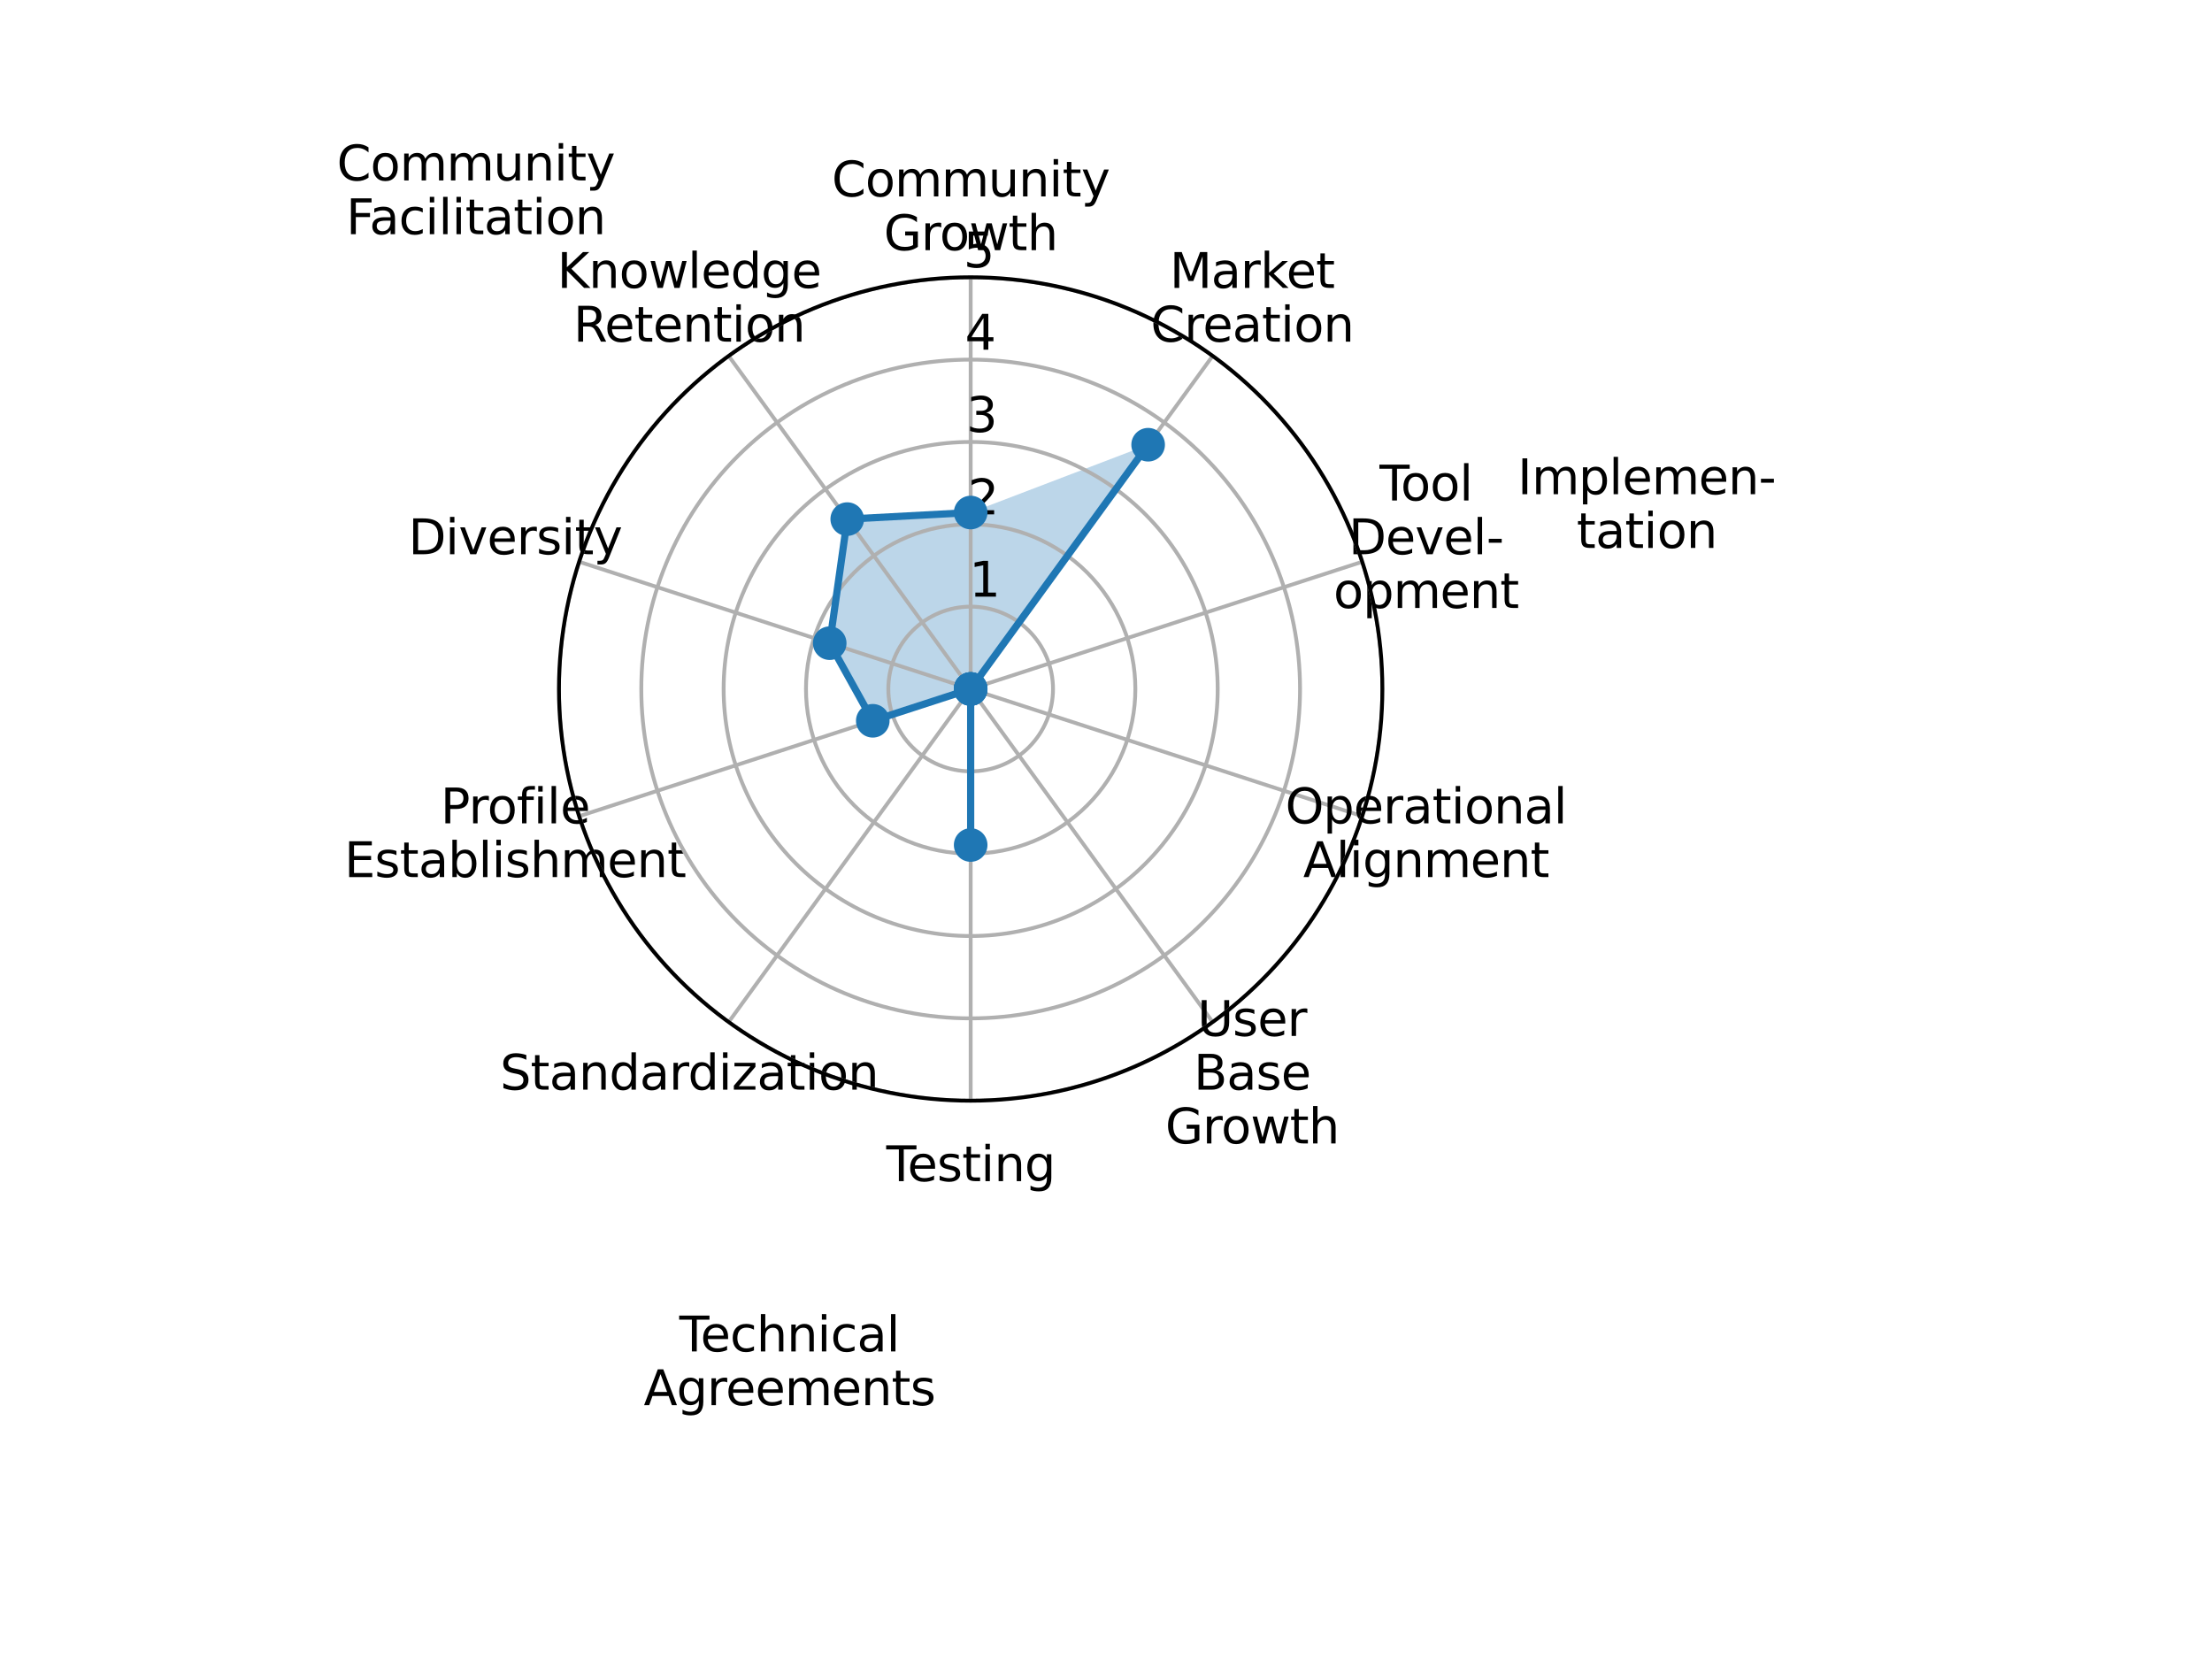<?xml version="1.0" encoding="utf-8" standalone="no"?>
<!DOCTYPE svg PUBLIC "-//W3C//DTD SVG 1.1//EN"
  "http://www.w3.org/Graphics/SVG/1.1/DTD/svg11.dtd">
<svg xmlns:xlink="http://www.w3.org/1999/xlink" width="460.8pt" height="345.6pt" viewBox="0 0 460.8 345.6" xmlns="http://www.w3.org/2000/svg" version="1.1">
 <defs>
  <style type="text/css">*{stroke-linejoin: round; stroke-linecap: butt}</style>
 </defs>
 <g id="figure_1">
  <g id="patch_1">
   <path d="M 0 345.6 
L 460.8 345.6 
L 460.8 0 
L 0 0 
z
" style="fill: #ffffff"/>
  </g>
  <g id="axes_1">
   <g id="patch_2">
    <path d="M 287.976 143.528 
C 287.976 132.265 285.758 121.112 281.448 110.706 
C 277.137 100.301 270.819 90.845 262.855 82.881 
C 254.891 74.917 245.436 68.599 235.03 64.289 
C 224.625 59.979 213.471 57.76 202.208 57.76 
C 190.945 57.76 179.792 59.979 169.386 64.289 
C 158.981 68.599 149.525 74.917 141.561 82.881 
C 133.597 90.845 127.279 100.301 122.969 110.706 
C 118.659 121.112 116.44 132.265 116.44 143.528 
C 116.44 154.791 118.659 165.945 122.969 176.35 
C 127.279 186.756 133.597 196.211 141.561 204.175 
C 149.525 212.139 158.981 218.457 169.386 222.768 
C 179.792 227.078 190.945 229.296 202.208 229.296 
C 213.471 229.296 224.625 227.078 235.03 222.768 
C 245.436 218.457 254.891 212.139 262.855 204.175 
C 270.819 196.211 277.137 186.756 281.448 176.35 
C 285.758 165.945 287.976 154.791 287.976 143.528 
M 202.208 143.528 
C 202.208 143.528 202.208 143.528 202.208 143.528 
C 202.208 143.528 202.208 143.528 202.208 143.528 
C 202.208 143.528 202.208 143.528 202.208 143.528 
C 202.208 143.528 202.208 143.528 202.208 143.528 
C 202.208 143.528 202.208 143.528 202.208 143.528 
C 202.208 143.528 202.208 143.528 202.208 143.528 
C 202.208 143.528 202.208 143.528 202.208 143.528 
C 202.208 143.528 202.208 143.528 202.208 143.528 
C 202.208 143.528 202.208 143.528 202.208 143.528 
C 202.208 143.528 202.208 143.528 202.208 143.528 
C 202.208 143.528 202.208 143.528 202.208 143.528 
C 202.208 143.528 202.208 143.528 202.208 143.528 
C 202.208 143.528 202.208 143.528 202.208 143.528 
C 202.208 143.528 202.208 143.528 202.208 143.528 
C 202.208 143.528 202.208 143.528 202.208 143.528 
C 202.208 143.528 202.208 143.528 202.208 143.528 
z
" style="fill: #ffffff"/>
   </g>
   <g id="patch_3">
    <path d="M 202.208 106.77 
L 176.497 108.14 
L 172.843 133.987 
L 181.816 150.154 
L 202.208 143.528 
L 202.208 176.03 
L 202.208 143.528 
L 202.208 143.528 
L 202.208 143.528 
L 239.178 92.644 
z
" clip-path="url(#pbb2a89cca9)" style="fill: #1f77b4; opacity: 0.3"/>
   </g>
   <g id="matplotlib.axis_1">
    <g id="xtick_1">
     <g id="line2d_1">
      <path d="M 202.208 143.528 
L 202.208 57.76 
" clip-path="url(#pbb2a89cca9)" style="fill: none; stroke: #b0b0b0; stroke-width: 0.8; stroke-linecap: square"/>
     </g>
     <g id="text_1">
      <!-- Community -->
      <g transform="translate(173.271 40.921) scale(0.1 -0.1)">
       <defs>
        <path id="DejaVuSans-43" d="M 4122 4306 
L 4122 3641 
Q 3803 3938 3442 4084 
Q 3081 4231 2675 4231 
Q 1875 4231 1450 3742 
Q 1025 3253 1025 2328 
Q 1025 1406 1450 917 
Q 1875 428 2675 428 
Q 3081 428 3442 575 
Q 3803 722 4122 1019 
L 4122 359 
Q 3791 134 3420 21 
Q 3050 -91 2638 -91 
Q 1578 -91 968 557 
Q 359 1206 359 2328 
Q 359 3453 968 4101 
Q 1578 4750 2638 4750 
Q 3056 4750 3426 4639 
Q 3797 4528 4122 4306 
z
" transform="scale(0.016)"/>
        <path id="DejaVuSans-6f" d="M 1959 3097 
Q 1497 3097 1228 2736 
Q 959 2375 959 1747 
Q 959 1119 1226 758 
Q 1494 397 1959 397 
Q 2419 397 2687 759 
Q 2956 1122 2956 1747 
Q 2956 2369 2687 2733 
Q 2419 3097 1959 3097 
z
M 1959 3584 
Q 2709 3584 3137 3096 
Q 3566 2609 3566 1747 
Q 3566 888 3137 398 
Q 2709 -91 1959 -91 
Q 1206 -91 779 398 
Q 353 888 353 1747 
Q 353 2609 779 3096 
Q 1206 3584 1959 3584 
z
" transform="scale(0.016)"/>
        <path id="DejaVuSans-6d" d="M 3328 2828 
Q 3544 3216 3844 3400 
Q 4144 3584 4550 3584 
Q 5097 3584 5394 3201 
Q 5691 2819 5691 2113 
L 5691 0 
L 5113 0 
L 5113 2094 
Q 5113 2597 4934 2840 
Q 4756 3084 4391 3084 
Q 3944 3084 3684 2787 
Q 3425 2491 3425 1978 
L 3425 0 
L 2847 0 
L 2847 2094 
Q 2847 2600 2669 2842 
Q 2491 3084 2119 3084 
Q 1678 3084 1418 2786 
Q 1159 2488 1159 1978 
L 1159 0 
L 581 0 
L 581 3500 
L 1159 3500 
L 1159 2956 
Q 1356 3278 1631 3431 
Q 1906 3584 2284 3584 
Q 2666 3584 2933 3390 
Q 3200 3197 3328 2828 
z
" transform="scale(0.016)"/>
        <path id="DejaVuSans-75" d="M 544 1381 
L 544 3500 
L 1119 3500 
L 1119 1403 
Q 1119 906 1312 657 
Q 1506 409 1894 409 
Q 2359 409 2629 706 
Q 2900 1003 2900 1516 
L 2900 3500 
L 3475 3500 
L 3475 0 
L 2900 0 
L 2900 538 
Q 2691 219 2414 64 
Q 2138 -91 1772 -91 
Q 1169 -91 856 284 
Q 544 659 544 1381 
z
M 1991 3584 
L 1991 3584 
z
" transform="scale(0.016)"/>
        <path id="DejaVuSans-6e" d="M 3513 2113 
L 3513 0 
L 2938 0 
L 2938 2094 
Q 2938 2591 2744 2837 
Q 2550 3084 2163 3084 
Q 1697 3084 1428 2787 
Q 1159 2491 1159 1978 
L 1159 0 
L 581 0 
L 581 3500 
L 1159 3500 
L 1159 2956 
Q 1366 3272 1645 3428 
Q 1925 3584 2291 3584 
Q 2894 3584 3203 3211 
Q 3513 2838 3513 2113 
z
" transform="scale(0.016)"/>
        <path id="DejaVuSans-69" d="M 603 3500 
L 1178 3500 
L 1178 0 
L 603 0 
L 603 3500 
z
M 603 4863 
L 1178 4863 
L 1178 4134 
L 603 4134 
L 603 4863 
z
" transform="scale(0.016)"/>
        <path id="DejaVuSans-74" d="M 1172 4494 
L 1172 3500 
L 2356 3500 
L 2356 3053 
L 1172 3053 
L 1172 1153 
Q 1172 725 1289 603 
Q 1406 481 1766 481 
L 2356 481 
L 2356 0 
L 1766 0 
Q 1100 0 847 248 
Q 594 497 594 1153 
L 594 3053 
L 172 3053 
L 172 3500 
L 594 3500 
L 594 4494 
L 1172 4494 
z
" transform="scale(0.016)"/>
        <path id="DejaVuSans-79" d="M 2059 -325 
Q 1816 -950 1584 -1140 
Q 1353 -1331 966 -1331 
L 506 -1331 
L 506 -850 
L 844 -850 
Q 1081 -850 1212 -737 
Q 1344 -625 1503 -206 
L 1606 56 
L 191 3500 
L 800 3500 
L 1894 763 
L 2988 3500 
L 3597 3500 
L 2059 -325 
z
" transform="scale(0.016)"/>
       </defs>
       <use xlink:href="#DejaVuSans-43"/>
       <use xlink:href="#DejaVuSans-6f" x="69.824"/>
       <use xlink:href="#DejaVuSans-6d" x="131.006"/>
       <use xlink:href="#DejaVuSans-6d" x="228.418"/>
       <use xlink:href="#DejaVuSans-75" x="325.83"/>
       <use xlink:href="#DejaVuSans-6e" x="389.209"/>
       <use xlink:href="#DejaVuSans-69" x="452.588"/>
       <use xlink:href="#DejaVuSans-74" x="480.371"/>
       <use xlink:href="#DejaVuSans-79" x="519.58"/>
      </g>
      <!-- Growth -->
      <g transform="translate(184.114 52.118) scale(0.1 -0.1)">
       <defs>
        <path id="DejaVuSans-47" d="M 3809 666 
L 3809 1919 
L 2778 1919 
L 2778 2438 
L 4434 2438 
L 4434 434 
Q 4069 175 3628 42 
Q 3188 -91 2688 -91 
Q 1594 -91 976 548 
Q 359 1188 359 2328 
Q 359 3472 976 4111 
Q 1594 4750 2688 4750 
Q 3144 4750 3555 4637 
Q 3966 4525 4313 4306 
L 4313 3634 
Q 3963 3931 3569 4081 
Q 3175 4231 2741 4231 
Q 1884 4231 1454 3753 
Q 1025 3275 1025 2328 
Q 1025 1384 1454 906 
Q 1884 428 2741 428 
Q 3075 428 3337 486 
Q 3600 544 3809 666 
z
" transform="scale(0.016)"/>
        <path id="DejaVuSans-72" d="M 2631 2963 
Q 2534 3019 2420 3045 
Q 2306 3072 2169 3072 
Q 1681 3072 1420 2755 
Q 1159 2438 1159 1844 
L 1159 0 
L 581 0 
L 581 3500 
L 1159 3500 
L 1159 2956 
Q 1341 3275 1631 3429 
Q 1922 3584 2338 3584 
Q 2397 3584 2469 3576 
Q 2541 3569 2628 3553 
L 2631 2963 
z
" transform="scale(0.016)"/>
        <path id="DejaVuSans-77" d="M 269 3500 
L 844 3500 
L 1563 769 
L 2278 3500 
L 2956 3500 
L 3675 769 
L 4391 3500 
L 4966 3500 
L 4050 0 
L 3372 0 
L 2619 2869 
L 1863 0 
L 1184 0 
L 269 3500 
z
" transform="scale(0.016)"/>
        <path id="DejaVuSans-68" d="M 3513 2113 
L 3513 0 
L 2938 0 
L 2938 2094 
Q 2938 2591 2744 2837 
Q 2550 3084 2163 3084 
Q 1697 3084 1428 2787 
Q 1159 2491 1159 1978 
L 1159 0 
L 581 0 
L 581 4863 
L 1159 4863 
L 1159 2956 
Q 1366 3272 1645 3428 
Q 1925 3584 2291 3584 
Q 2894 3584 3203 3211 
Q 3513 2838 3513 2113 
z
" transform="scale(0.016)"/>
       </defs>
       <use xlink:href="#DejaVuSans-47"/>
       <use xlink:href="#DejaVuSans-72" x="77.49"/>
       <use xlink:href="#DejaVuSans-6f" x="116.354"/>
       <use xlink:href="#DejaVuSans-77" x="177.535"/>
       <use xlink:href="#DejaVuSans-74" x="259.322"/>
       <use xlink:href="#DejaVuSans-68" x="298.531"/>
      </g>
     </g>
    </g>
    <g id="xtick_2">
     <g id="line2d_2">
      <path d="M 202.208 143.528 
L 151.795 74.14 
" clip-path="url(#pbb2a89cca9)" style="fill: none; stroke: #b0b0b0; stroke-width: 0.8; stroke-linecap: square"/>
     </g>
     <g id="text_2">
      <!-- Knowledge -->
      <g transform="translate(116.079 59.975) scale(0.1 -0.1)">
       <defs>
        <path id="DejaVuSans-4b" d="M 628 4666 
L 1259 4666 
L 1259 2694 
L 3353 4666 
L 4166 4666 
L 1850 2491 
L 4331 0 
L 3500 0 
L 1259 2247 
L 1259 0 
L 628 0 
L 628 4666 
z
" transform="scale(0.016)"/>
        <path id="DejaVuSans-6c" d="M 603 4863 
L 1178 4863 
L 1178 0 
L 603 0 
L 603 4863 
z
" transform="scale(0.016)"/>
        <path id="DejaVuSans-65" d="M 3597 1894 
L 3597 1613 
L 953 1613 
Q 991 1019 1311 708 
Q 1631 397 2203 397 
Q 2534 397 2845 478 
Q 3156 559 3463 722 
L 3463 178 
Q 3153 47 2828 -22 
Q 2503 -91 2169 -91 
Q 1331 -91 842 396 
Q 353 884 353 1716 
Q 353 2575 817 3079 
Q 1281 3584 2069 3584 
Q 2775 3584 3186 3129 
Q 3597 2675 3597 1894 
z
M 3022 2063 
Q 3016 2534 2758 2815 
Q 2500 3097 2075 3097 
Q 1594 3097 1305 2825 
Q 1016 2553 972 2059 
L 3022 2063 
z
" transform="scale(0.016)"/>
        <path id="DejaVuSans-64" d="M 2906 2969 
L 2906 4863 
L 3481 4863 
L 3481 0 
L 2906 0 
L 2906 525 
Q 2725 213 2448 61 
Q 2172 -91 1784 -91 
Q 1150 -91 751 415 
Q 353 922 353 1747 
Q 353 2572 751 3078 
Q 1150 3584 1784 3584 
Q 2172 3584 2448 3432 
Q 2725 3281 2906 2969 
z
M 947 1747 
Q 947 1113 1208 752 
Q 1469 391 1925 391 
Q 2381 391 2643 752 
Q 2906 1113 2906 1747 
Q 2906 2381 2643 2742 
Q 2381 3103 1925 3103 
Q 1469 3103 1208 2742 
Q 947 2381 947 1747 
z
" transform="scale(0.016)"/>
        <path id="DejaVuSans-67" d="M 2906 1791 
Q 2906 2416 2648 2759 
Q 2391 3103 1925 3103 
Q 1463 3103 1205 2759 
Q 947 2416 947 1791 
Q 947 1169 1205 825 
Q 1463 481 1925 481 
Q 2391 481 2648 825 
Q 2906 1169 2906 1791 
z
M 3481 434 
Q 3481 -459 3084 -895 
Q 2688 -1331 1869 -1331 
Q 1566 -1331 1297 -1286 
Q 1028 -1241 775 -1147 
L 775 -588 
Q 1028 -725 1275 -790 
Q 1522 -856 1778 -856 
Q 2344 -856 2625 -561 
Q 2906 -266 2906 331 
L 2906 616 
Q 2728 306 2450 153 
Q 2172 0 1784 0 
Q 1141 0 747 490 
Q 353 981 353 1791 
Q 353 2603 747 3093 
Q 1141 3584 1784 3584 
Q 2172 3584 2450 3431 
Q 2728 3278 2906 2969 
L 2906 3500 
L 3481 3500 
L 3481 434 
z
" transform="scale(0.016)"/>
       </defs>
       <use xlink:href="#DejaVuSans-4b"/>
       <use xlink:href="#DejaVuSans-6e" x="65.576"/>
       <use xlink:href="#DejaVuSans-6f" x="128.955"/>
       <use xlink:href="#DejaVuSans-77" x="190.137"/>
       <use xlink:href="#DejaVuSans-6c" x="271.924"/>
       <use xlink:href="#DejaVuSans-65" x="299.707"/>
       <use xlink:href="#DejaVuSans-64" x="361.23"/>
       <use xlink:href="#DejaVuSans-67" x="424.707"/>
       <use xlink:href="#DejaVuSans-65" x="488.184"/>
      </g>
      <!-- Retention -->
      <g transform="translate(119.457 71.172) scale(0.1 -0.1)">
       <defs>
        <path id="DejaVuSans-52" d="M 2841 2188 
Q 3044 2119 3236 1894 
Q 3428 1669 3622 1275 
L 4263 0 
L 3584 0 
L 2988 1197 
Q 2756 1666 2539 1819 
Q 2322 1972 1947 1972 
L 1259 1972 
L 1259 0 
L 628 0 
L 628 4666 
L 2053 4666 
Q 2853 4666 3247 4331 
Q 3641 3997 3641 3322 
Q 3641 2881 3436 2590 
Q 3231 2300 2841 2188 
z
M 1259 4147 
L 1259 2491 
L 2053 2491 
Q 2509 2491 2742 2702 
Q 2975 2913 2975 3322 
Q 2975 3731 2742 3939 
Q 2509 4147 2053 4147 
L 1259 4147 
z
" transform="scale(0.016)"/>
       </defs>
       <use xlink:href="#DejaVuSans-52"/>
       <use xlink:href="#DejaVuSans-65" x="64.982"/>
       <use xlink:href="#DejaVuSans-74" x="126.506"/>
       <use xlink:href="#DejaVuSans-65" x="165.715"/>
       <use xlink:href="#DejaVuSans-6e" x="227.238"/>
       <use xlink:href="#DejaVuSans-74" x="290.617"/>
       <use xlink:href="#DejaVuSans-69" x="329.826"/>
       <use xlink:href="#DejaVuSans-6f" x="357.609"/>
       <use xlink:href="#DejaVuSans-6e" x="418.791"/>
      </g>
     </g>
    </g>
    <g id="xtick_3">
     <g id="line2d_3">
      <path d="M 202.208 143.528 
L 120.638 117.024 
" clip-path="url(#pbb2a89cca9)" style="fill: none; stroke: #b0b0b0; stroke-width: 0.8; stroke-linecap: square"/>
     </g>
     <g id="text_3">
      <!-- Diversity -->
      <g transform="translate(85.079 115.458) scale(0.1 -0.1)">
       <defs>
        <path id="DejaVuSans-44" d="M 1259 4147 
L 1259 519 
L 2022 519 
Q 2988 519 3436 956 
Q 3884 1394 3884 2338 
Q 3884 3275 3436 3711 
Q 2988 4147 2022 4147 
L 1259 4147 
z
M 628 4666 
L 1925 4666 
Q 3281 4666 3915 4102 
Q 4550 3538 4550 2338 
Q 4550 1131 3912 565 
Q 3275 0 1925 0 
L 628 0 
L 628 4666 
z
" transform="scale(0.016)"/>
        <path id="DejaVuSans-76" d="M 191 3500 
L 800 3500 
L 1894 563 
L 2988 3500 
L 3597 3500 
L 2284 0 
L 1503 0 
L 191 3500 
z
" transform="scale(0.016)"/>
        <path id="DejaVuSans-73" d="M 2834 3397 
L 2834 2853 
Q 2591 2978 2328 3040 
Q 2066 3103 1784 3103 
Q 1356 3103 1142 2972 
Q 928 2841 928 2578 
Q 928 2378 1081 2264 
Q 1234 2150 1697 2047 
L 1894 2003 
Q 2506 1872 2764 1633 
Q 3022 1394 3022 966 
Q 3022 478 2636 193 
Q 2250 -91 1575 -91 
Q 1294 -91 989 -36 
Q 684 19 347 128 
L 347 722 
Q 666 556 975 473 
Q 1284 391 1588 391 
Q 1994 391 2212 530 
Q 2431 669 2431 922 
Q 2431 1156 2273 1281 
Q 2116 1406 1581 1522 
L 1381 1569 
Q 847 1681 609 1914 
Q 372 2147 372 2553 
Q 372 3047 722 3315 
Q 1072 3584 1716 3584 
Q 2034 3584 2315 3537 
Q 2597 3491 2834 3397 
z
" transform="scale(0.016)"/>
       </defs>
       <use xlink:href="#DejaVuSans-44"/>
       <use xlink:href="#DejaVuSans-69" x="77.002"/>
       <use xlink:href="#DejaVuSans-76" x="104.785"/>
       <use xlink:href="#DejaVuSans-65" x="163.965"/>
       <use xlink:href="#DejaVuSans-72" x="225.488"/>
       <use xlink:href="#DejaVuSans-73" x="266.602"/>
       <use xlink:href="#DejaVuSans-69" x="318.701"/>
       <use xlink:href="#DejaVuSans-74" x="346.484"/>
       <use xlink:href="#DejaVuSans-79" x="385.693"/>
      </g>
     </g>
    </g>
    <g id="xtick_4">
     <g id="line2d_4">
      <path d="M 202.208 143.528 
L 120.638 170.032 
" clip-path="url(#pbb2a89cca9)" style="fill: none; stroke: #b0b0b0; stroke-width: 0.8; stroke-linecap: square"/>
     </g>
     <g id="text_4">
      <!-- Profile -->
      <g transform="translate(91.779 171.519) scale(0.1 -0.1)">
       <defs>
        <path id="DejaVuSans-50" d="M 1259 4147 
L 1259 2394 
L 2053 2394 
Q 2494 2394 2734 2622 
Q 2975 2850 2975 3272 
Q 2975 3691 2734 3919 
Q 2494 4147 2053 4147 
L 1259 4147 
z
M 628 4666 
L 2053 4666 
Q 2838 4666 3239 4311 
Q 3641 3956 3641 3272 
Q 3641 2581 3239 2228 
Q 2838 1875 2053 1875 
L 1259 1875 
L 1259 0 
L 628 0 
L 628 4666 
z
" transform="scale(0.016)"/>
        <path id="DejaVuSans-66" d="M 2375 4863 
L 2375 4384 
L 1825 4384 
Q 1516 4384 1395 4259 
Q 1275 4134 1275 3809 
L 1275 3500 
L 2222 3500 
L 2222 3053 
L 1275 3053 
L 1275 0 
L 697 0 
L 697 3053 
L 147 3053 
L 147 3500 
L 697 3500 
L 697 3744 
Q 697 4328 969 4595 
Q 1241 4863 1831 4863 
L 2375 4863 
z
" transform="scale(0.016)"/>
       </defs>
       <use xlink:href="#DejaVuSans-50"/>
       <use xlink:href="#DejaVuSans-72" x="58.553"/>
       <use xlink:href="#DejaVuSans-6f" x="97.416"/>
       <use xlink:href="#DejaVuSans-66" x="158.598"/>
       <use xlink:href="#DejaVuSans-69" x="193.803"/>
       <use xlink:href="#DejaVuSans-6c" x="221.586"/>
       <use xlink:href="#DejaVuSans-65" x="249.369"/>
      </g>
      <!-- Establishment -->
      <g transform="translate(71.733 182.716) scale(0.1 -0.1)">
       <defs>
        <path id="DejaVuSans-45" d="M 628 4666 
L 3578 4666 
L 3578 4134 
L 1259 4134 
L 1259 2753 
L 3481 2753 
L 3481 2222 
L 1259 2222 
L 1259 531 
L 3634 531 
L 3634 0 
L 628 0 
L 628 4666 
z
" transform="scale(0.016)"/>
        <path id="DejaVuSans-61" d="M 2194 1759 
Q 1497 1759 1228 1600 
Q 959 1441 959 1056 
Q 959 750 1161 570 
Q 1363 391 1709 391 
Q 2188 391 2477 730 
Q 2766 1069 2766 1631 
L 2766 1759 
L 2194 1759 
z
M 3341 1997 
L 3341 0 
L 2766 0 
L 2766 531 
Q 2569 213 2275 61 
Q 1981 -91 1556 -91 
Q 1019 -91 701 211 
Q 384 513 384 1019 
Q 384 1609 779 1909 
Q 1175 2209 1959 2209 
L 2766 2209 
L 2766 2266 
Q 2766 2663 2505 2880 
Q 2244 3097 1772 3097 
Q 1472 3097 1187 3025 
Q 903 2953 641 2809 
L 641 3341 
Q 956 3463 1253 3523 
Q 1550 3584 1831 3584 
Q 2591 3584 2966 3190 
Q 3341 2797 3341 1997 
z
" transform="scale(0.016)"/>
        <path id="DejaVuSans-62" d="M 3116 1747 
Q 3116 2381 2855 2742 
Q 2594 3103 2138 3103 
Q 1681 3103 1420 2742 
Q 1159 2381 1159 1747 
Q 1159 1113 1420 752 
Q 1681 391 2138 391 
Q 2594 391 2855 752 
Q 3116 1113 3116 1747 
z
M 1159 2969 
Q 1341 3281 1617 3432 
Q 1894 3584 2278 3584 
Q 2916 3584 3314 3078 
Q 3713 2572 3713 1747 
Q 3713 922 3314 415 
Q 2916 -91 2278 -91 
Q 1894 -91 1617 61 
Q 1341 213 1159 525 
L 1159 0 
L 581 0 
L 581 4863 
L 1159 4863 
L 1159 2969 
z
" transform="scale(0.016)"/>
       </defs>
       <use xlink:href="#DejaVuSans-45"/>
       <use xlink:href="#DejaVuSans-73" x="63.184"/>
       <use xlink:href="#DejaVuSans-74" x="115.283"/>
       <use xlink:href="#DejaVuSans-61" x="154.492"/>
       <use xlink:href="#DejaVuSans-62" x="215.771"/>
       <use xlink:href="#DejaVuSans-6c" x="279.248"/>
       <use xlink:href="#DejaVuSans-69" x="307.031"/>
       <use xlink:href="#DejaVuSans-73" x="334.814"/>
       <use xlink:href="#DejaVuSans-68" x="386.914"/>
       <use xlink:href="#DejaVuSans-6d" x="450.293"/>
       <use xlink:href="#DejaVuSans-65" x="547.705"/>
       <use xlink:href="#DejaVuSans-6e" x="609.229"/>
       <use xlink:href="#DejaVuSans-74" x="672.607"/>
      </g>
     </g>
    </g>
    <g id="xtick_5">
     <g id="line2d_5">
      <path d="M 202.208 143.528 
L 151.795 212.916 
" clip-path="url(#pbb2a89cca9)" style="fill: none; stroke: #b0b0b0; stroke-width: 0.8; stroke-linecap: square"/>
     </g>
     <g id="text_5">
      <!-- Standardization -->
      <g transform="translate(104.164 227.002) scale(0.1 -0.1)">
       <defs>
        <path id="DejaVuSans-53" d="M 3425 4513 
L 3425 3897 
Q 3066 4069 2747 4153 
Q 2428 4238 2131 4238 
Q 1616 4238 1336 4038 
Q 1056 3838 1056 3469 
Q 1056 3159 1242 3001 
Q 1428 2844 1947 2747 
L 2328 2669 
Q 3034 2534 3370 2195 
Q 3706 1856 3706 1288 
Q 3706 609 3251 259 
Q 2797 -91 1919 -91 
Q 1588 -91 1214 -16 
Q 841 59 441 206 
L 441 856 
Q 825 641 1194 531 
Q 1563 422 1919 422 
Q 2459 422 2753 634 
Q 3047 847 3047 1241 
Q 3047 1584 2836 1778 
Q 2625 1972 2144 2069 
L 1759 2144 
Q 1053 2284 737 2584 
Q 422 2884 422 3419 
Q 422 4038 858 4394 
Q 1294 4750 2059 4750 
Q 2388 4750 2728 4690 
Q 3069 4631 3425 4513 
z
" transform="scale(0.016)"/>
        <path id="DejaVuSans-7a" d="M 353 3500 
L 3084 3500 
L 3084 2975 
L 922 459 
L 3084 459 
L 3084 0 
L 275 0 
L 275 525 
L 2438 3041 
L 353 3041 
L 353 3500 
z
" transform="scale(0.016)"/>
       </defs>
       <use xlink:href="#DejaVuSans-53"/>
       <use xlink:href="#DejaVuSans-74" x="63.477"/>
       <use xlink:href="#DejaVuSans-61" x="102.686"/>
       <use xlink:href="#DejaVuSans-6e" x="163.965"/>
       <use xlink:href="#DejaVuSans-64" x="227.344"/>
       <use xlink:href="#DejaVuSans-61" x="290.82"/>
       <use xlink:href="#DejaVuSans-72" x="352.1"/>
       <use xlink:href="#DejaVuSans-64" x="391.463"/>
       <use xlink:href="#DejaVuSans-69" x="454.939"/>
       <use xlink:href="#DejaVuSans-7a" x="482.723"/>
       <use xlink:href="#DejaVuSans-61" x="535.213"/>
       <use xlink:href="#DejaVuSans-74" x="596.492"/>
       <use xlink:href="#DejaVuSans-69" x="635.701"/>
       <use xlink:href="#DejaVuSans-6f" x="663.484"/>
       <use xlink:href="#DejaVuSans-6e" x="724.666"/>
      </g>
     </g>
    </g>
    <g id="xtick_6">
     <g id="line2d_6">
      <path d="M 202.208 143.528 
L 202.208 229.296 
" clip-path="url(#pbb2a89cca9)" style="fill: none; stroke: #b0b0b0; stroke-width: 0.8; stroke-linecap: square"/>
     </g>
     <g id="text_6">
      <!-- Testing -->
      <g transform="translate(184.631 246.056) scale(0.1 -0.1)">
       <defs>
        <path id="DejaVuSans-54" d="M -19 4666 
L 3928 4666 
L 3928 4134 
L 2272 4134 
L 2272 0 
L 1638 0 
L 1638 4134 
L -19 4134 
L -19 4666 
z
" transform="scale(0.016)"/>
       </defs>
       <use xlink:href="#DejaVuSans-54"/>
       <use xlink:href="#DejaVuSans-65" x="44.084"/>
       <use xlink:href="#DejaVuSans-73" x="105.607"/>
       <use xlink:href="#DejaVuSans-74" x="157.707"/>
       <use xlink:href="#DejaVuSans-69" x="196.916"/>
       <use xlink:href="#DejaVuSans-6e" x="224.699"/>
       <use xlink:href="#DejaVuSans-67" x="288.078"/>
      </g>
     </g>
    </g>
    <g id="xtick_7">
     <g id="line2d_7">
      <path d="M 202.208 143.528 
L 252.621 212.916 
" clip-path="url(#pbb2a89cca9)" style="fill: none; stroke: #b0b0b0; stroke-width: 0.8; stroke-linecap: square"/>
     </g>
     <g id="text_7">
      <!-- User -->
      <g transform="translate(249.454 215.804) scale(0.1 -0.1)">
       <defs>
        <path id="DejaVuSans-55" d="M 556 4666 
L 1191 4666 
L 1191 1831 
Q 1191 1081 1462 751 
Q 1734 422 2344 422 
Q 2950 422 3222 751 
Q 3494 1081 3494 1831 
L 3494 4666 
L 4128 4666 
L 4128 1753 
Q 4128 841 3676 375 
Q 3225 -91 2344 -91 
Q 1459 -91 1007 375 
Q 556 841 556 1753 
L 556 4666 
z
" transform="scale(0.016)"/>
       </defs>
       <use xlink:href="#DejaVuSans-55"/>
       <use xlink:href="#DejaVuSans-73" x="73.193"/>
       <use xlink:href="#DejaVuSans-65" x="125.293"/>
       <use xlink:href="#DejaVuSans-72" x="186.816"/>
      </g>
      <!-- Base -->
      <g transform="translate(248.675 227.002) scale(0.1 -0.1)">
       <defs>
        <path id="DejaVuSans-42" d="M 1259 2228 
L 1259 519 
L 2272 519 
Q 2781 519 3026 730 
Q 3272 941 3272 1375 
Q 3272 1813 3026 2020 
Q 2781 2228 2272 2228 
L 1259 2228 
z
M 1259 4147 
L 1259 2741 
L 2194 2741 
Q 2656 2741 2882 2914 
Q 3109 3088 3109 3444 
Q 3109 3797 2882 3972 
Q 2656 4147 2194 4147 
L 1259 4147 
z
M 628 4666 
L 2241 4666 
Q 2963 4666 3353 4366 
Q 3744 4066 3744 3513 
Q 3744 3084 3544 2831 
Q 3344 2578 2956 2516 
Q 3422 2416 3680 2098 
Q 3938 1781 3938 1306 
Q 3938 681 3513 340 
Q 3088 0 2303 0 
L 628 0 
L 628 4666 
z
" transform="scale(0.016)"/>
       </defs>
       <use xlink:href="#DejaVuSans-42"/>
       <use xlink:href="#DejaVuSans-61" x="68.604"/>
       <use xlink:href="#DejaVuSans-73" x="129.883"/>
       <use xlink:href="#DejaVuSans-65" x="181.982"/>
      </g>
      <!-- Growth -->
      <g transform="translate(242.756 238.199) scale(0.1 -0.1)">
       <use xlink:href="#DejaVuSans-47"/>
       <use xlink:href="#DejaVuSans-72" x="77.49"/>
       <use xlink:href="#DejaVuSans-6f" x="116.354"/>
       <use xlink:href="#DejaVuSans-77" x="177.535"/>
       <use xlink:href="#DejaVuSans-74" x="259.322"/>
       <use xlink:href="#DejaVuSans-68" x="298.531"/>
      </g>
     </g>
    </g>
    <g id="xtick_8">
     <g id="line2d_8">
      <path d="M 202.208 143.528 
L 283.778 170.032 
" clip-path="url(#pbb2a89cca9)" style="fill: none; stroke: #b0b0b0; stroke-width: 0.8; stroke-linecap: square"/>
     </g>
     <g id="text_8">
      <!-- Operational -->
      <g transform="translate(267.757 171.519) scale(0.1 -0.1)">
       <defs>
        <path id="DejaVuSans-4f" d="M 2522 4238 
Q 1834 4238 1429 3725 
Q 1025 3213 1025 2328 
Q 1025 1447 1429 934 
Q 1834 422 2522 422 
Q 3209 422 3611 934 
Q 4013 1447 4013 2328 
Q 4013 3213 3611 3725 
Q 3209 4238 2522 4238 
z
M 2522 4750 
Q 3503 4750 4090 4092 
Q 4678 3434 4678 2328 
Q 4678 1225 4090 567 
Q 3503 -91 2522 -91 
Q 1538 -91 948 565 
Q 359 1222 359 2328 
Q 359 3434 948 4092 
Q 1538 4750 2522 4750 
z
" transform="scale(0.016)"/>
        <path id="DejaVuSans-70" d="M 1159 525 
L 1159 -1331 
L 581 -1331 
L 581 3500 
L 1159 3500 
L 1159 2969 
Q 1341 3281 1617 3432 
Q 1894 3584 2278 3584 
Q 2916 3584 3314 3078 
Q 3713 2572 3713 1747 
Q 3713 922 3314 415 
Q 2916 -91 2278 -91 
Q 1894 -91 1617 61 
Q 1341 213 1159 525 
z
M 3116 1747 
Q 3116 2381 2855 2742 
Q 2594 3103 2138 3103 
Q 1681 3103 1420 2742 
Q 1159 2381 1159 1747 
Q 1159 1113 1420 752 
Q 1681 391 2138 391 
Q 2594 391 2855 752 
Q 3116 1113 3116 1747 
z
" transform="scale(0.016)"/>
       </defs>
       <use xlink:href="#DejaVuSans-4f"/>
       <use xlink:href="#DejaVuSans-70" x="78.711"/>
       <use xlink:href="#DejaVuSans-65" x="142.188"/>
       <use xlink:href="#DejaVuSans-72" x="203.711"/>
       <use xlink:href="#DejaVuSans-61" x="244.824"/>
       <use xlink:href="#DejaVuSans-74" x="306.104"/>
       <use xlink:href="#DejaVuSans-69" x="345.312"/>
       <use xlink:href="#DejaVuSans-6f" x="373.096"/>
       <use xlink:href="#DejaVuSans-6e" x="434.277"/>
       <use xlink:href="#DejaVuSans-61" x="497.656"/>
       <use xlink:href="#DejaVuSans-6c" x="558.936"/>
      </g>
      <!-- Alignment -->
      <g transform="translate(271.476 182.716) scale(0.1 -0.1)">
       <defs>
        <path id="DejaVuSans-41" d="M 2188 4044 
L 1331 1722 
L 3047 1722 
L 2188 4044 
z
M 1831 4666 
L 2547 4666 
L 4325 0 
L 3669 0 
L 3244 1197 
L 1141 1197 
L 716 0 
L 50 0 
L 1831 4666 
z
" transform="scale(0.016)"/>
       </defs>
       <use xlink:href="#DejaVuSans-41"/>
       <use xlink:href="#DejaVuSans-6c" x="68.408"/>
       <use xlink:href="#DejaVuSans-69" x="96.191"/>
       <use xlink:href="#DejaVuSans-67" x="123.975"/>
       <use xlink:href="#DejaVuSans-6e" x="187.451"/>
       <use xlink:href="#DejaVuSans-6d" x="250.83"/>
       <use xlink:href="#DejaVuSans-65" x="348.242"/>
       <use xlink:href="#DejaVuSans-6e" x="409.766"/>
       <use xlink:href="#DejaVuSans-74" x="473.145"/>
      </g>
     </g>
    </g>
    <g id="xtick_9">
     <g id="line2d_9">
      <path d="M 202.208 143.528 
L 283.778 117.024 
" clip-path="url(#pbb2a89cca9)" style="fill: none; stroke: #b0b0b0; stroke-width: 0.8; stroke-linecap: square"/>
     </g>
     <g id="text_9">
      <!-- Tool -->
      <g transform="translate(287.382 104.26) scale(0.1 -0.1)">
       <use xlink:href="#DejaVuSans-54"/>
       <use xlink:href="#DejaVuSans-6f" x="44.084"/>
       <use xlink:href="#DejaVuSans-6f" x="105.266"/>
       <use xlink:href="#DejaVuSans-6c" x="166.447"/>
      </g>
      <!-- Devel- -->
      <g transform="translate(280.938 115.458) scale(0.1 -0.1)">
       <defs>
        <path id="DejaVuSans-2d" d="M 313 2009 
L 1997 2009 
L 1997 1497 
L 313 1497 
L 313 2009 
z
" transform="scale(0.016)"/>
       </defs>
       <use xlink:href="#DejaVuSans-44"/>
       <use xlink:href="#DejaVuSans-65" x="77.002"/>
       <use xlink:href="#DejaVuSans-76" x="138.525"/>
       <use xlink:href="#DejaVuSans-65" x="197.705"/>
       <use xlink:href="#DejaVuSans-6c" x="259.229"/>
       <use xlink:href="#DejaVuSans-2d" x="287.012"/>
      </g>
      <!-- opment -->
      <g transform="translate(277.784 126.655) scale(0.1 -0.1)">
       <use xlink:href="#DejaVuSans-6f"/>
       <use xlink:href="#DejaVuSans-70" x="61.182"/>
       <use xlink:href="#DejaVuSans-6d" x="124.658"/>
       <use xlink:href="#DejaVuSans-65" x="222.07"/>
       <use xlink:href="#DejaVuSans-6e" x="283.594"/>
       <use xlink:href="#DejaVuSans-74" x="346.973"/>
      </g>
     </g>
    </g>
    <g id="xtick_10">
     <g id="line2d_10">
      <path d="M 202.208 143.528 
L 252.621 74.14 
" clip-path="url(#pbb2a89cca9)" style="fill: none; stroke: #b0b0b0; stroke-width: 0.8; stroke-linecap: square"/>
     </g>
     <g id="text_10">
      <!-- Market -->
      <g transform="translate(243.666 59.975) scale(0.1 -0.1)">
       <defs>
        <path id="DejaVuSans-4d" d="M 628 4666 
L 1569 4666 
L 2759 1491 
L 3956 4666 
L 4897 4666 
L 4897 0 
L 4281 0 
L 4281 4097 
L 3078 897 
L 2444 897 
L 1241 4097 
L 1241 0 
L 628 0 
L 628 4666 
z
" transform="scale(0.016)"/>
        <path id="DejaVuSans-6b" d="M 581 4863 
L 1159 4863 
L 1159 1991 
L 2875 3500 
L 3609 3500 
L 1753 1863 
L 3688 0 
L 2938 0 
L 1159 1709 
L 1159 0 
L 581 0 
L 581 4863 
z
" transform="scale(0.016)"/>
       </defs>
       <use xlink:href="#DejaVuSans-4d"/>
       <use xlink:href="#DejaVuSans-61" x="86.279"/>
       <use xlink:href="#DejaVuSans-72" x="147.559"/>
       <use xlink:href="#DejaVuSans-6b" x="188.672"/>
       <use xlink:href="#DejaVuSans-65" x="242.957"/>
       <use xlink:href="#DejaVuSans-74" x="304.48"/>
      </g>
      <!-- Creation -->
      <g transform="translate(239.698 71.172) scale(0.1 -0.1)">
       <use xlink:href="#DejaVuSans-43"/>
       <use xlink:href="#DejaVuSans-72" x="69.824"/>
       <use xlink:href="#DejaVuSans-65" x="108.688"/>
       <use xlink:href="#DejaVuSans-61" x="170.211"/>
       <use xlink:href="#DejaVuSans-74" x="231.49"/>
       <use xlink:href="#DejaVuSans-69" x="270.699"/>
       <use xlink:href="#DejaVuSans-6f" x="298.482"/>
       <use xlink:href="#DejaVuSans-6e" x="359.664"/>
      </g>
     </g>
    </g>
   </g>
   <g id="matplotlib.axis_2">
    <g id="ytick_1">
     <g id="line2d_11">
      <path d="M 202.208 126.375 
C 199.956 126.375 197.725 126.818 195.644 127.68 
C 193.563 128.542 191.672 129.806 190.079 131.399 
C 188.486 132.992 187.222 134.883 186.36 136.964 
C 185.498 139.045 185.055 141.276 185.055 143.528 
C 185.055 145.781 185.498 148.011 186.36 150.093 
C 187.222 152.174 188.486 154.065 190.079 155.658 
C 191.672 157.25 193.563 158.514 195.644 159.376 
C 197.725 160.238 199.956 160.682 202.208 160.682 
C 204.461 160.682 206.691 160.238 208.773 159.376 
C 210.854 158.514 212.745 157.25 214.338 155.658 
C 215.93 154.065 217.194 152.174 218.056 150.093 
C 218.918 148.011 219.362 145.781 219.362 143.528 
C 219.362 141.276 218.918 139.045 218.056 136.964 
C 217.194 134.883 215.93 132.992 214.338 131.399 
C 212.745 129.806 210.854 128.542 208.773 127.68 
C 206.691 126.818 204.461 126.375 202.208 126.375 
" clip-path="url(#pbb2a89cca9)" style="fill: none; stroke: #b0b0b0; stroke-width: 0.8; stroke-linecap: square"/>
     </g>
     <g id="text_11">
      <!-- 1 -->
      <g transform="translate(201.909 124.298) scale(0.1 -0.1)">
       <defs>
        <path id="DejaVuSans-31" d="M 794 531 
L 1825 531 
L 1825 4091 
L 703 3866 
L 703 4441 
L 1819 4666 
L 2450 4666 
L 2450 531 
L 3481 531 
L 3481 0 
L 794 0 
L 794 531 
z
" transform="scale(0.016)"/>
       </defs>
       <use xlink:href="#DejaVuSans-31"/>
      </g>
     </g>
    </g>
    <g id="ytick_2">
     <g id="line2d_12">
      <path d="M 202.208 109.221 
C 197.703 109.221 193.242 110.108 189.079 111.832 
C 184.917 113.557 181.135 116.084 177.949 119.269 
C 174.764 122.455 172.237 126.237 170.512 130.399 
C 168.788 134.562 167.901 139.023 167.901 143.528 
C 167.901 148.033 168.788 152.495 170.512 156.657 
C 172.237 160.819 174.764 164.601 177.949 167.787 
C 181.135 170.973 184.917 173.5 189.079 175.224 
C 193.242 176.948 197.703 177.835 202.208 177.835 
C 206.713 177.835 211.175 176.948 215.337 175.224 
C 219.499 173.5 223.281 170.973 226.467 167.787 
C 229.653 164.601 232.18 160.819 233.904 156.657 
C 235.628 152.495 236.515 148.033 236.515 143.528 
C 236.515 139.023 235.628 134.562 233.904 130.399 
C 232.18 126.237 229.653 122.455 226.467 119.269 
C 223.281 116.084 219.499 113.557 215.337 111.832 
C 211.175 110.108 206.713 109.221 202.208 109.221 
" clip-path="url(#pbb2a89cca9)" style="fill: none; stroke: #b0b0b0; stroke-width: 0.8; stroke-linecap: square"/>
     </g>
     <g id="text_12">
      <!-- 2 -->
      <g transform="translate(201.609 107.147) scale(0.1 -0.1)">
       <defs>
        <path id="DejaVuSans-32" d="M 1228 531 
L 3431 531 
L 3431 0 
L 469 0 
L 469 531 
Q 828 903 1448 1529 
Q 2069 2156 2228 2338 
Q 2531 2678 2651 2914 
Q 2772 3150 2772 3378 
Q 2772 3750 2511 3984 
Q 2250 4219 1831 4219 
Q 1534 4219 1204 4116 
Q 875 4013 500 3803 
L 500 4441 
Q 881 4594 1212 4672 
Q 1544 4750 1819 4750 
Q 2544 4750 2975 4387 
Q 3406 4025 3406 3419 
Q 3406 3131 3298 2873 
Q 3191 2616 2906 2266 
Q 2828 2175 2409 1742 
Q 1991 1309 1228 531 
z
" transform="scale(0.016)"/>
       </defs>
       <use xlink:href="#DejaVuSans-32"/>
      </g>
     </g>
    </g>
    <g id="ytick_3">
     <g id="line2d_13">
      <path d="M 202.208 92.067 
C 195.45 92.067 188.758 93.399 182.515 95.985 
C 176.272 98.571 170.598 102.361 165.82 107.14 
C 161.041 111.918 157.251 117.592 154.665 123.835 
C 152.079 130.078 150.747 136.77 150.747 143.528 
C 150.747 150.286 152.079 156.978 154.665 163.221 
C 157.251 169.465 161.041 175.138 165.82 179.916 
C 170.598 184.695 176.272 188.486 182.515 191.072 
C 188.758 193.658 195.45 194.989 202.208 194.989 
C 208.966 194.989 215.658 193.658 221.901 191.072 
C 228.145 188.486 233.818 184.695 238.596 179.916 
C 243.375 175.138 247.166 169.465 249.752 163.221 
C 252.338 156.978 253.669 150.286 253.669 143.528 
C 253.669 136.77 252.338 130.078 249.752 123.835 
C 247.166 117.592 243.375 111.918 238.596 107.14 
C 233.818 102.361 228.145 98.571 221.901 95.985 
C 215.658 93.399 208.966 92.067 202.208 92.067 
" clip-path="url(#pbb2a89cca9)" style="fill: none; stroke: #b0b0b0; stroke-width: 0.8; stroke-linecap: square"/>
     </g>
     <g id="text_13">
      <!-- 3 -->
      <g transform="translate(201.31 89.996) scale(0.1 -0.1)">
       <defs>
        <path id="DejaVuSans-33" d="M 2597 2516 
Q 3050 2419 3304 2112 
Q 3559 1806 3559 1356 
Q 3559 666 3084 287 
Q 2609 -91 1734 -91 
Q 1441 -91 1130 -33 
Q 819 25 488 141 
L 488 750 
Q 750 597 1062 519 
Q 1375 441 1716 441 
Q 2309 441 2620 675 
Q 2931 909 2931 1356 
Q 2931 1769 2642 2001 
Q 2353 2234 1838 2234 
L 1294 2234 
L 1294 2753 
L 1863 2753 
Q 2328 2753 2575 2939 
Q 2822 3125 2822 3475 
Q 2822 3834 2567 4026 
Q 2313 4219 1838 4219 
Q 1578 4219 1281 4162 
Q 984 4106 628 3988 
L 628 4550 
Q 988 4650 1302 4700 
Q 1616 4750 1894 4750 
Q 2613 4750 3031 4423 
Q 3450 4097 3450 3541 
Q 3450 3153 3228 2886 
Q 3006 2619 2597 2516 
z
" transform="scale(0.016)"/>
       </defs>
       <use xlink:href="#DejaVuSans-33"/>
      </g>
     </g>
    </g>
    <g id="ytick_4">
     <g id="line2d_14">
      <path d="M 202.208 74.914 
C 193.198 74.914 184.275 76.689 175.951 80.137 
C 167.626 83.585 160.062 88.639 153.69 95.01 
C 147.319 101.382 142.265 108.946 138.817 117.271 
C 135.369 125.595 133.594 134.518 133.594 143.528 
C 133.594 152.539 135.369 161.461 138.817 169.786 
C 142.265 178.11 147.319 185.675 153.69 192.046 
C 160.062 198.417 167.626 203.472 175.951 206.92 
C 184.275 210.368 193.198 212.143 202.208 212.143 
C 211.219 212.143 220.141 210.368 228.466 206.92 
C 236.79 203.472 244.355 198.417 250.726 192.046 
C 257.097 185.675 262.152 178.11 265.6 169.786 
C 269.048 161.461 270.823 152.539 270.823 143.528 
C 270.823 134.518 269.048 125.595 265.6 117.271 
C 262.152 108.946 257.097 101.382 250.726 95.01 
C 244.355 88.639 236.79 83.585 228.466 80.137 
C 220.141 76.689 211.219 74.914 202.208 74.914 
" clip-path="url(#pbb2a89cca9)" style="fill: none; stroke: #b0b0b0; stroke-width: 0.8; stroke-linecap: square"/>
     </g>
     <g id="text_14">
      <!-- 4 -->
      <g transform="translate(201.011 72.845) scale(0.1 -0.1)">
       <defs>
        <path id="DejaVuSans-34" d="M 2419 4116 
L 825 1625 
L 2419 1625 
L 2419 4116 
z
M 2253 4666 
L 3047 4666 
L 3047 1625 
L 3713 1625 
L 3713 1100 
L 3047 1100 
L 3047 0 
L 2419 0 
L 2419 1100 
L 313 1100 
L 313 1709 
L 2253 4666 
z
" transform="scale(0.016)"/>
       </defs>
       <use xlink:href="#DejaVuSans-34"/>
      </g>
     </g>
    </g>
    <g id="ytick_5">
     <g id="line2d_15">
      <path d="M 202.208 57.76 
C 190.945 57.76 179.792 59.979 169.386 64.289 
C 158.981 68.599 149.525 74.917 141.561 82.881 
C 133.597 90.845 127.279 100.301 122.969 110.706 
C 118.659 121.112 116.44 132.265 116.44 143.528 
C 116.44 154.791 118.659 165.945 122.969 176.35 
C 127.279 186.756 133.597 196.211 141.561 204.175 
C 149.525 212.139 158.981 218.457 169.386 222.768 
C 179.792 227.078 190.945 229.296 202.208 229.296 
C 213.471 229.296 224.625 227.078 235.03 222.768 
C 245.436 218.457 254.891 212.139 262.855 204.175 
C 270.819 196.211 277.137 186.756 281.448 176.35 
C 285.758 165.945 287.976 154.791 287.976 143.528 
C 287.976 132.265 285.758 121.112 281.448 110.706 
C 277.137 100.301 270.819 90.845 262.855 82.881 
C 254.891 74.917 245.436 68.599 235.03 64.289 
C 224.625 59.979 213.471 57.76 202.208 57.76 
" clip-path="url(#pbb2a89cca9)" style="fill: none; stroke: #b0b0b0; stroke-width: 0.8; stroke-linecap: square"/>
     </g>
     <g id="text_15">
      <!-- 5 -->
      <g transform="translate(200.711 55.694) scale(0.1 -0.1)">
       <defs>
        <path id="DejaVuSans-35" d="M 691 4666 
L 3169 4666 
L 3169 4134 
L 1269 4134 
L 1269 2991 
Q 1406 3038 1543 3061 
Q 1681 3084 1819 3084 
Q 2600 3084 3056 2656 
Q 3513 2228 3513 1497 
Q 3513 744 3044 326 
Q 2575 -91 1722 -91 
Q 1428 -91 1123 -41 
Q 819 9 494 109 
L 494 744 
Q 775 591 1075 516 
Q 1375 441 1709 441 
Q 2250 441 2565 725 
Q 2881 1009 2881 1497 
Q 2881 1984 2565 2268 
Q 2250 2553 1709 2553 
Q 1456 2553 1204 2497 
Q 953 2441 691 2322 
L 691 4666 
z
" transform="scale(0.016)"/>
       </defs>
       <use xlink:href="#DejaVuSans-35"/>
      </g>
     </g>
    </g>
   </g>
   <g id="line2d_16">
    <path d="M 202.208 106.77 
L 176.497 108.14 
L 172.843 133.987 
L 181.816 150.154 
L 202.208 143.528 
L 202.208 176.03 
L 202.208 143.528 
L 202.208 143.528 
L 202.208 143.528 
L 239.178 92.644 
" clip-path="url(#pbb2a89cca9)" style="fill: none; stroke: #1f77b4; stroke-width: 1.5; stroke-linecap: square"/>
    <defs>
     <path id="m839bd7443c" d="M 0 3 
C 0.796 3 1.559 2.684 2.121 2.121 
C 2.684 1.559 3 0.796 3 0 
C 3 -0.796 2.684 -1.559 2.121 -2.121 
C 1.559 -2.684 0.796 -3 0 -3 
C -0.796 -3 -1.559 -2.684 -2.121 -2.121 
C -2.684 -1.559 -3 -0.796 -3 0 
C -3 0.796 -2.684 1.559 -2.121 2.121 
C -1.559 2.684 -0.796 3 0 3 
z
" style="stroke: #1f77b4"/>
    </defs>
    <g clip-path="url(#pbb2a89cca9)">
     <use xlink:href="#m839bd7443c" x="202.208" y="106.77" style="fill: #1f77b4; stroke: #1f77b4"/>
     <use xlink:href="#m839bd7443c" x="176.497" y="108.14" style="fill: #1f77b4; stroke: #1f77b4"/>
     <use xlink:href="#m839bd7443c" x="172.843" y="133.987" style="fill: #1f77b4; stroke: #1f77b4"/>
     <use xlink:href="#m839bd7443c" x="181.816" y="150.154" style="fill: #1f77b4; stroke: #1f77b4"/>
     <use xlink:href="#m839bd7443c" x="202.208" y="143.528" style="fill: #1f77b4; stroke: #1f77b4"/>
     <use xlink:href="#m839bd7443c" x="202.208" y="176.03" style="fill: #1f77b4; stroke: #1f77b4"/>
     <use xlink:href="#m839bd7443c" x="202.208" y="143.528" style="fill: #1f77b4; stroke: #1f77b4"/>
     <use xlink:href="#m839bd7443c" x="202.208" y="143.528" style="fill: #1f77b4; stroke: #1f77b4"/>
     <use xlink:href="#m839bd7443c" x="202.208" y="143.528" style="fill: #1f77b4; stroke: #1f77b4"/>
     <use xlink:href="#m839bd7443c" x="239.178" y="92.644" style="fill: #1f77b4; stroke: #1f77b4"/>
    </g>
   </g>
   <g id="patch_4">
    <path d="M 202.208 57.76 
C 190.945 57.76 179.792 59.979 169.386 64.289 
C 158.981 68.599 149.525 74.917 141.561 82.881 
C 133.597 90.845 127.279 100.301 122.969 110.706 
C 118.659 121.112 116.44 132.265 116.44 143.528 
C 116.44 154.791 118.659 165.945 122.969 176.35 
C 127.279 186.756 133.597 196.211 141.561 204.175 
C 149.525 212.139 158.981 218.457 169.386 222.768 
C 179.792 227.078 190.945 229.296 202.208 229.296 
C 213.471 229.296 224.625 227.078 235.03 222.768 
C 245.436 218.457 254.891 212.139 262.855 204.175 
C 270.819 196.211 277.137 186.756 281.448 176.35 
C 285.758 165.945 287.976 154.791 287.976 143.528 
C 287.976 132.265 285.758 121.112 281.448 110.706 
C 277.137 100.301 270.819 90.845 262.855 82.881 
C 254.891 74.917 245.436 68.599 235.03 64.289 
C 224.625 59.979 213.471 57.76 202.208 57.76 
" style="fill: none; stroke: #000000; stroke-width: 0.8; stroke-linejoin: miter; stroke-linecap: square"/>
   </g>
   <g id="text_16">
    <!-- Community -->
    <g transform="translate(70.171 37.588) scale(0.1 -0.1)">
     <use xlink:href="#DejaVuSans-43"/>
     <use xlink:href="#DejaVuSans-6f" x="69.824"/>
     <use xlink:href="#DejaVuSans-6d" x="131.006"/>
     <use xlink:href="#DejaVuSans-6d" x="228.418"/>
     <use xlink:href="#DejaVuSans-75" x="325.83"/>
     <use xlink:href="#DejaVuSans-6e" x="389.209"/>
     <use xlink:href="#DejaVuSans-69" x="452.588"/>
     <use xlink:href="#DejaVuSans-74" x="480.371"/>
     <use xlink:href="#DejaVuSans-79" x="519.58"/>
    </g>
    <!-- Facilitation -->
    <g transform="translate(72.106 48.786) scale(0.1 -0.1)">
     <defs>
      <path id="DejaVuSans-46" d="M 628 4666 
L 3309 4666 
L 3309 4134 
L 1259 4134 
L 1259 2759 
L 3109 2759 
L 3109 2228 
L 1259 2228 
L 1259 0 
L 628 0 
L 628 4666 
z
" transform="scale(0.016)"/>
      <path id="DejaVuSans-63" d="M 3122 3366 
L 3122 2828 
Q 2878 2963 2633 3030 
Q 2388 3097 2138 3097 
Q 1578 3097 1268 2742 
Q 959 2388 959 1747 
Q 959 1106 1268 751 
Q 1578 397 2138 397 
Q 2388 397 2633 464 
Q 2878 531 3122 666 
L 3122 134 
Q 2881 22 2623 -34 
Q 2366 -91 2075 -91 
Q 1284 -91 818 406 
Q 353 903 353 1747 
Q 353 2603 823 3093 
Q 1294 3584 2113 3584 
Q 2378 3584 2631 3529 
Q 2884 3475 3122 3366 
z
" transform="scale(0.016)"/>
     </defs>
     <use xlink:href="#DejaVuSans-46"/>
     <use xlink:href="#DejaVuSans-61" x="48.395"/>
     <use xlink:href="#DejaVuSans-63" x="109.674"/>
     <use xlink:href="#DejaVuSans-69" x="164.654"/>
     <use xlink:href="#DejaVuSans-6c" x="192.438"/>
     <use xlink:href="#DejaVuSans-69" x="220.221"/>
     <use xlink:href="#DejaVuSans-74" x="248.004"/>
     <use xlink:href="#DejaVuSans-61" x="287.213"/>
     <use xlink:href="#DejaVuSans-74" x="348.492"/>
     <use xlink:href="#DejaVuSans-69" x="387.701"/>
     <use xlink:href="#DejaVuSans-6f" x="415.484"/>
     <use xlink:href="#DejaVuSans-6e" x="476.666"/>
    </g>
   </g>
   <g id="text_17">
    <!-- Technical -->
    <g transform="translate(141.512 281.526) scale(0.1 -0.1)">
     <use xlink:href="#DejaVuSans-54"/>
     <use xlink:href="#DejaVuSans-65" x="44.084"/>
     <use xlink:href="#DejaVuSans-63" x="105.607"/>
     <use xlink:href="#DejaVuSans-68" x="160.588"/>
     <use xlink:href="#DejaVuSans-6e" x="223.967"/>
     <use xlink:href="#DejaVuSans-69" x="287.346"/>
     <use xlink:href="#DejaVuSans-63" x="315.129"/>
     <use xlink:href="#DejaVuSans-61" x="370.109"/>
     <use xlink:href="#DejaVuSans-6c" x="431.389"/>
    </g>
    <!-- Agreements -->
    <g transform="translate(134.1 292.724) scale(0.1 -0.1)">
     <use xlink:href="#DejaVuSans-41"/>
     <use xlink:href="#DejaVuSans-67" x="68.408"/>
     <use xlink:href="#DejaVuSans-72" x="131.885"/>
     <use xlink:href="#DejaVuSans-65" x="170.748"/>
     <use xlink:href="#DejaVuSans-65" x="232.271"/>
     <use xlink:href="#DejaVuSans-6d" x="293.795"/>
     <use xlink:href="#DejaVuSans-65" x="391.207"/>
     <use xlink:href="#DejaVuSans-6e" x="452.73"/>
     <use xlink:href="#DejaVuSans-74" x="516.109"/>
     <use xlink:href="#DejaVuSans-73" x="555.318"/>
    </g>
   </g>
   <g id="text_18">
    <!-- Implemen- -->
    <g transform="translate(316.141 102.951) scale(0.1 -0.1)">
     <defs>
      <path id="DejaVuSans-49" d="M 628 4666 
L 1259 4666 
L 1259 0 
L 628 0 
L 628 4666 
z
" transform="scale(0.016)"/>
     </defs>
     <use xlink:href="#DejaVuSans-49"/>
     <use xlink:href="#DejaVuSans-6d" x="29.492"/>
     <use xlink:href="#DejaVuSans-70" x="126.904"/>
     <use xlink:href="#DejaVuSans-6c" x="190.381"/>
     <use xlink:href="#DejaVuSans-65" x="218.164"/>
     <use xlink:href="#DejaVuSans-6d" x="279.688"/>
     <use xlink:href="#DejaVuSans-65" x="377.1"/>
     <use xlink:href="#DejaVuSans-6e" x="438.623"/>
     <use xlink:href="#DejaVuSans-2d" x="502.002"/>
    </g>
    <!-- tation -->
    <g transform="translate(328.444 114.149) scale(0.1 -0.1)">
     <use xlink:href="#DejaVuSans-74"/>
     <use xlink:href="#DejaVuSans-61" x="39.209"/>
     <use xlink:href="#DejaVuSans-74" x="100.488"/>
     <use xlink:href="#DejaVuSans-69" x="139.697"/>
     <use xlink:href="#DejaVuSans-6f" x="167.48"/>
     <use xlink:href="#DejaVuSans-6e" x="228.662"/>
    </g>
   </g>
  </g>
 </g>
 <defs>
  <clipPath id="pbb2a89cca9">
   <path d="M 287.976 143.528 
C 287.976 132.265 285.758 121.112 281.448 110.706 
C 277.137 100.301 270.819 90.845 262.855 82.881 
C 254.891 74.917 245.436 68.599 235.03 64.289 
C 224.625 59.979 213.471 57.76 202.208 57.76 
C 190.945 57.76 179.792 59.979 169.386 64.289 
C 158.981 68.599 149.525 74.917 141.561 82.881 
C 133.597 90.845 127.279 100.301 122.969 110.706 
C 118.659 121.112 116.44 132.265 116.44 143.528 
C 116.44 154.791 118.659 165.945 122.969 176.35 
C 127.279 186.756 133.597 196.211 141.561 204.175 
C 149.525 212.139 158.981 218.457 169.386 222.768 
C 179.792 227.078 190.945 229.296 202.208 229.296 
C 213.471 229.296 224.625 227.078 235.03 222.768 
C 245.436 218.457 254.891 212.139 262.855 204.175 
C 270.819 196.211 277.137 186.756 281.448 176.35 
C 285.758 165.945 287.976 154.791 287.976 143.528 
M 202.208 143.528 
C 202.208 143.528 202.208 143.528 202.208 143.528 
C 202.208 143.528 202.208 143.528 202.208 143.528 
C 202.208 143.528 202.208 143.528 202.208 143.528 
C 202.208 143.528 202.208 143.528 202.208 143.528 
C 202.208 143.528 202.208 143.528 202.208 143.528 
C 202.208 143.528 202.208 143.528 202.208 143.528 
C 202.208 143.528 202.208 143.528 202.208 143.528 
C 202.208 143.528 202.208 143.528 202.208 143.528 
C 202.208 143.528 202.208 143.528 202.208 143.528 
C 202.208 143.528 202.208 143.528 202.208 143.528 
C 202.208 143.528 202.208 143.528 202.208 143.528 
C 202.208 143.528 202.208 143.528 202.208 143.528 
C 202.208 143.528 202.208 143.528 202.208 143.528 
C 202.208 143.528 202.208 143.528 202.208 143.528 
C 202.208 143.528 202.208 143.528 202.208 143.528 
C 202.208 143.528 202.208 143.528 202.208 143.528 
z
"/>
  </clipPath>
 </defs>
</svg>
